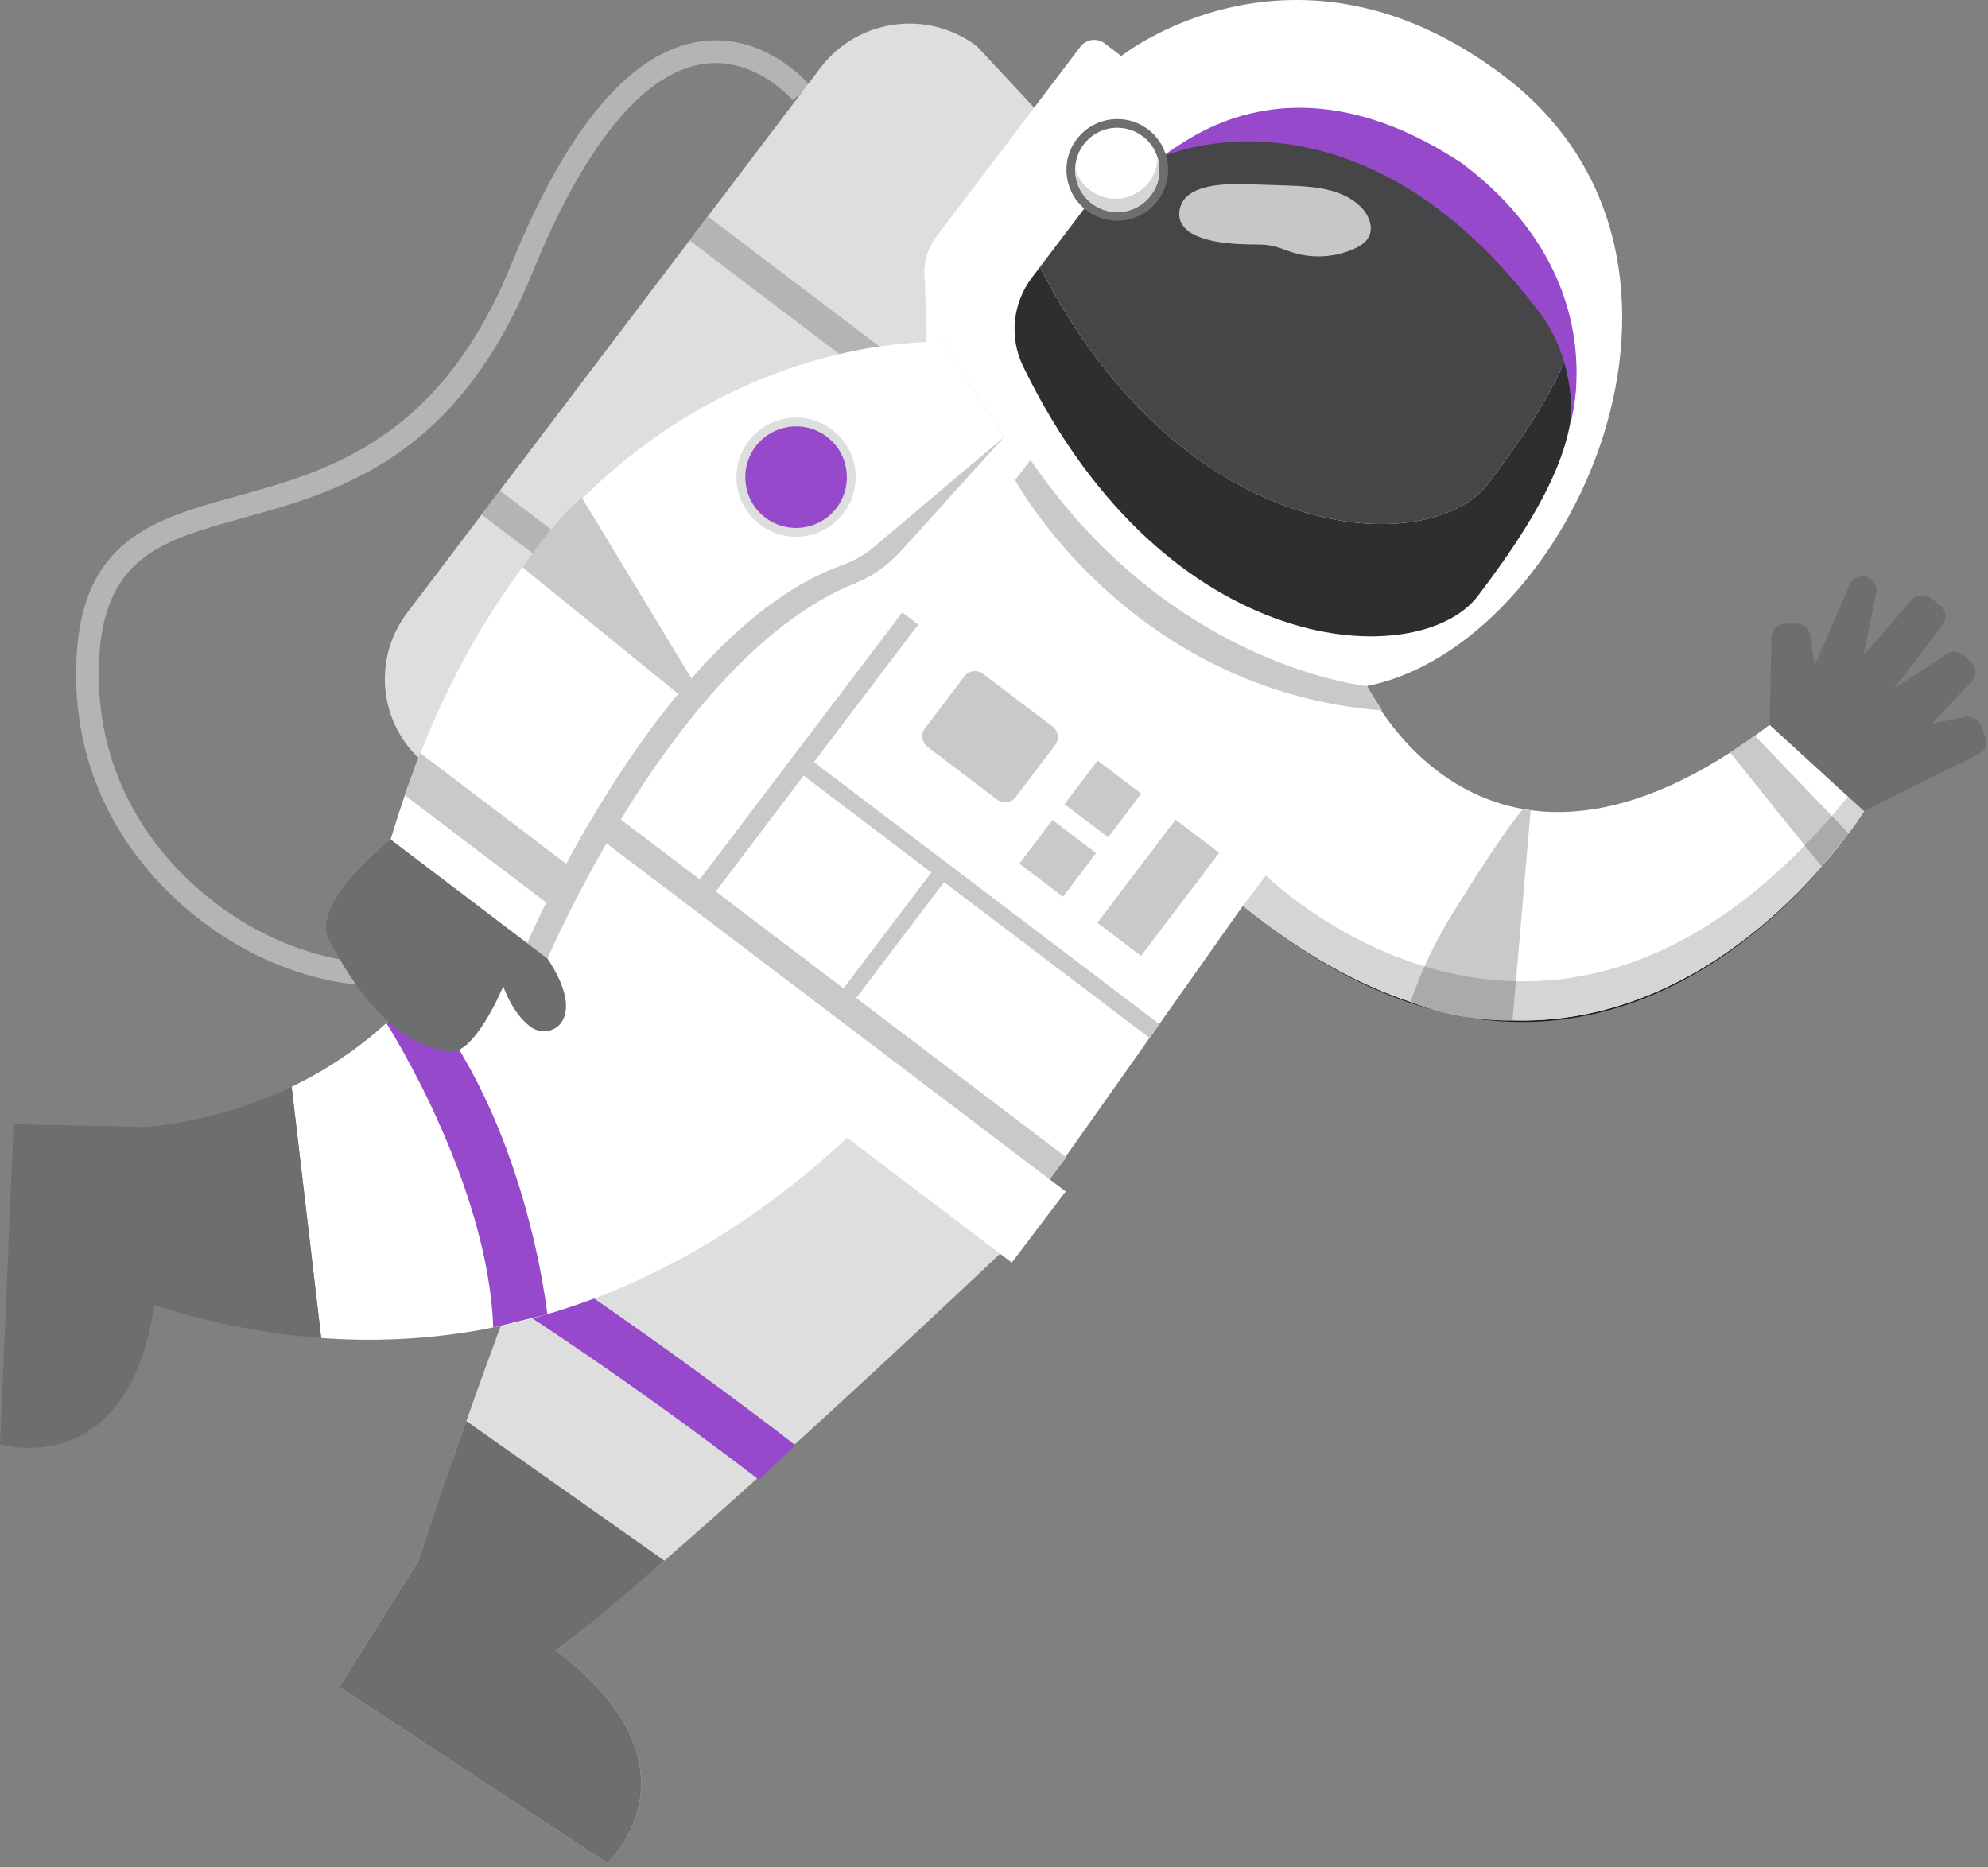 <?xml version="1.0" encoding="UTF-8"?>
<svg width="346px" height="325px" viewBox="0 0 346 325" version="1.1" xmlns="http://www.w3.org/2000/svg" xmlns:xlink="http://www.w3.org/1999/xlink">
    <rect x="0" y="0" width="346" height="325" fill="#808080" stroke="none"/>
    <!-- Generator: Sketch 53.2 (72643) - https://sketchapp.com -->
    <title>Spaceman</title>
    <desc>Created with Sketch.</desc>
    <g id="Page-2" stroke="none" stroke-width="1" fill="none" fill-rule="evenodd">
        <g id="screen2-copy" transform="translate(-837, -1500)">
            <g id="Spaceman" transform="translate(837, 1500)">
                <path d="M35.184,160.375 C23.147,151.248 12.747,136.23 13.255,115.922 C13.804,93.947 26.553,90.42 41.315,86.335 C57.015,81.991 76.554,76.585 89.01,45.973 C98.717,22.117 109.714,9.087 121.694,7.245 C133.046,5.5 140.674,14.535 140.993,14.92 L137.959,17.439 C137.894,17.362 131.384,9.722 122.256,11.149 C111.904,12.767 101.67,25.323 92.663,47.459 C79.476,79.868 58.9,85.561 42.367,90.136 C28.031,94.102 17.673,96.968 17.197,116.02 C16.572,140.997 33.803,157.366 48.747,163.793 C63.402,170.096 77.92,168.619 86.635,159.938 L89.418,162.731 C79.538,172.574 63.356,174.369 47.19,167.416 C43.23,165.713 39.119,163.358 35.184,160.375" id="Fill-3" fill="#B3B4B5"></path>
                <path d="M97.963,288.235 C97.551,287.909 97.148,287.588 96.749,287.274 C102.845,282.615 110.849,275.855 119.556,268.213 C148.601,242.718 185.472,207.388 185.472,207.388 L126.128,164.655 L119.794,156.657 C106.705,178.88 92.322,216.114 82.677,243.071 C78.168,255.673 74.693,266.033 72.872,271.556 L72.842,271.646 L59.048,293.618 L105.659,324.276 C105.659,324.276 123.201,308.282 97.963,288.235" id="Fill-4" fill="#DEDEDF"></path>
                <path d="M90.496,228.07 C90.496,228.07 108.828,239.739 132.083,257.555 L138.426,251.548 C138.426,251.548 119.819,236.938 93.72,219.413 L90.496,228.07" id="Fill-5" fill="#9649CB"></path>
                <path d="M168.125,174.09 L100.005,122.436 L88.471,144.137 C80.122,169.167 65.049,182.298 50.76,189.158 L55.903,232.889 C127.555,238.14 168.125,174.09 168.125,174.09" id="Fill-6" fill="#FFFFFF"></path>
                <path d="M25.815,196.143 C25.703,196.14 25.636,196.161 25.636,196.161 L2.364,195.668 L2.84217094e-14,251.407 C2.84217094e-14,251.407 22.303,258.108 26.843,227.177 C37.028,230.408 46.72,232.216 55.903,232.889 L50.76,189.158 C41.406,193.649 32.388,195.454 25.815,196.143" id="Fill-7" fill="#6D6E6E"></path>
                <path d="M119.507,167.476 L74.523,133.366 C66.139,127.008 64.496,115.057 70.854,106.672 L142.791,11.804 C149.28,3.246 161.478,1.569 170.036,8.058 L208.83,49.678 L119.507,167.476" id="Fill-8" fill="#DEDEDF"></path>
                <polyline id="Fill-9" fill="#B3B4B5" points="160.293 72.395 120.009 41.848 123.187 37.657 163.471 68.204 160.293 72.395"></polyline>
                <polyline id="Fill-10" fill="#B3B4B5" points="124.103 120.121 83.818 89.575 86.996 85.384 127.281 115.931 124.103 120.121"></polyline>
                <path d="M67.255,178.096 C67.255,178.096 84.967,205.74 85.841,231.065 L95.254,228.748 C95.254,228.748 91.674,194.55 72.635,172.672 L67.255,178.096" id="Fill-11" fill="#9649CB"></path>
                <path d="M261.723,13.206 C225.402,-14.336 195.158,9.749 195.158,9.749 L192.261,7.552 C190.932,6.545 189.039,6.805 188.032,8.133 L162.969,41.186 C161.305,43.38 160.588,46.15 160.981,48.877 L161.493,67.049 C161.89,69.809 163.289,72.325 165.424,74.118 L182.551,88.504 C222.654,123.244 237.9,119.411 237.9,119.411 C273.569,112.35 304.109,45.347 261.723,13.206" id="Fill-12" fill="#FFFFFF"></path>
                <path d="M272.827,61.68 C270.105,68.402 265.42,75.734 259.034,84.154 C249.031,97.347 206.216,95.805 180.996,46.48 L179.605,48.312 C176.236,52.755 175.619,58.723 178.055,63.739 C203.104,115.304 247.08,117.095 257.236,103.702 C270.267,86.518 276.231,73.865 272.827,61.68" id="Fill-13" fill="#2F2E2E"></path>
                <path d="M259.034,84.155 C265.42,75.734 270.105,68.402 272.827,61.68 C270.407,53.017 263.254,44.59 250.527,34.939 C219.899,11.715 191.498,32.629 191.498,32.629 L180.996,46.48 C206.216,95.805 249.031,97.347 259.034,84.155" id="Fill-14" fill="#464648"></path>
                <path d="M229.464,44.631 C227.932,44.631 226.4,44.403 224.938,43.941 C223.777,43.575 222.659,43.067 221.468,42.811 C219.967,42.487 218.412,42.574 216.876,42.535 C213.479,42.45 204.653,41.901 205.269,36.771 C205.768,32.606 211.375,32.041 215.417,32.041 C216.369,32.041 217.233,32.072 217.925,32.096 C219.949,32.163 221.973,32.229 223.997,32.296 C228.509,32.445 233.463,32.771 236.724,35.893 C238.157,37.264 239.141,39.468 238.225,41.227 C237.694,42.246 236.644,42.885 235.593,43.35 C233.67,44.201 231.567,44.631 229.464,44.631" id="Fill-15" fill="#C7C7C8"></path>
                <path d="M202.91,26.943 C202.91,26.943 238.218,9.648 270.178,52.631 C276.303,61.381 273.185,74.191 273.185,74.191 C273.185,74.191 281.507,48.85 254.487,28.444 C225.443,9.204 206.791,24.086 202.91,26.943" id="Fill-16" fill="#9649CB"></path>
                <path d="M202.313,27.238 C202.313,27.238 236.431,12.005 268.391,54.988 C274.516,63.738 273.36,73.346 273.36,73.346 C273.36,73.346 279.72,51.207 252.7,30.801 C223.656,11.561 206.194,24.38 202.313,27.238" id="Fill-17" fill="#9649CB"></path>
                <path d="M202.91,26.943 C202.91,26.943 237.324,10.826 269.285,53.809 C275.409,62.559 273.449,72.688 273.449,72.688 C273.449,72.688 280.614,50.029 253.594,29.622 C224.55,10.383 206.791,24.086 202.91,26.943" id="Fill-18" fill="#9649CB"></path>
                <path d="M201.513,34.92 C198.559,38.815 193.007,39.579 189.111,36.624 C185.216,33.671 184.453,28.118 187.406,24.223 C190.36,20.328 195.912,19.565 199.808,22.518 C203.704,25.472 204.467,31.025 201.513,34.92" id="Fill-19" fill="#6D6E6E"></path>
                <path d="M201.471,27.428 C201.036,26.002 200.172,24.694 198.893,23.724 C195.664,21.275 191.061,21.908 188.612,25.137 C187.643,26.416 187.164,27.909 187.13,29.4 C187.079,31.674 188.074,33.94 190.026,35.419 C193.255,37.868 197.858,37.235 200.307,34.006 C201.786,32.055 202.134,29.605 201.471,27.428" id="Fill-20" fill="#FFFFFF"></path>
                <path d="M194.454,36.91 C192.909,36.91 191.351,36.424 190.026,35.419 C188.12,33.974 187.126,31.78 187.128,29.56 C187.128,29.506 187.129,29.453 187.13,29.4 C187.564,30.826 188.429,32.134 189.708,33.104 C191.034,34.11 192.591,34.596 194.136,34.596 C196.354,34.595 198.546,33.594 199.989,31.691 C200.958,30.412 201.437,28.919 201.471,27.428 C201.683,28.125 201.791,28.85 201.793,29.578 C201.795,31.123 201.312,32.679 200.307,34.006 C198.864,35.909 196.672,36.91 194.454,36.91" id="Fill-21" fill="#D5D5D5"></path>
                <path d="M237.9,119.411 C237.9,119.411 258.351,163.895 308.001,126.158 L324.442,141.19 C324.442,141.19 281.693,210.754 216.316,157.667 L182.688,205.277 L185.472,207.388 L176.09,219.761 L89.133,153.823 L165.824,68.489 L210.308,106.515 L237.9,119.411" id="Fill-22" fill="#FFFFFF"></path>
                <path d="M164.272,59.544 C164.272,59.544 98.617,58.012 71.518,148.817 L95.293,166.844 C95.293,166.844 117.789,113.95 148.765,101.561 C151.847,100.328 154.582,98.363 156.809,95.901 L174.721,76.095 L164.272,59.544" id="Fill-23" fill="#C8C9CB"></path>
                <path d="M164.272,59.544 C164.272,59.544 95.081,55.331 67.983,146.136 L91.758,164.164 C91.758,164.164 114.914,109.718 146.587,98.365 C148.592,97.647 150.461,96.599 152.087,95.225 L174.721,76.095 L164.272,59.544" id="Fill-24" fill="#FFFFFF"></path>
                <path d="M237.9,119.411 C237.9,119.411 203.961,116.14 179.35,80.052 L176.68,83.573 C176.68,83.573 196.465,120.218 240.559,123.661 L237.9,119.411" id="Fill-25" fill="#C8C9CB"></path>
                <path d="M146.819,89.32 C143.357,93.886 136.849,94.781 132.283,91.319 C127.717,87.856 126.823,81.348 130.285,76.782 C133.747,72.217 140.255,71.322 144.821,74.785 C149.387,78.247 150.282,84.754 146.819,89.32" id="Fill-26" fill="#DEDEDF"></path>
                <path d="M133.209,90.098 C129.317,87.147 128.555,81.6 131.506,77.709 C134.457,73.817 140.004,73.055 143.895,76.005 C147.787,78.956 148.549,84.503 145.598,88.394 C142.647,92.286 137.101,93.048 133.209,90.098 Z" id="Fill-27" fill="#9649CB"></path>
                <path d="M266.398,141.02 L263.255,177.612 C263.255,177.612 254.392,177.999 245.506,174.392 C245.506,174.392 247.602,167.414 252.977,158.72 C257.341,151.663 262.578,143.671 265.069,140.812 C265.553,141.02 266.398,141.02 266.398,141.02" id="Fill-28" fill="#C8C9CB"></path>
                <polyline id="Fill-29" fill="#C8C9CB" points="317.075 150.849 301.122 130.993 305.428 128.058 321.752 145.072 317.075 150.849"></polyline>
                <path d="M264.97,177.886 C250.769,177.886 234.413,172.517 216.316,157.667 C226.655,166.062 236.421,171.388 245.548,174.409 C252.851,177.363 260.129,177.624 262.475,177.624 C262.979,177.624 263.255,177.612 263.255,177.612 C263.801,177.627 264.344,177.635 264.883,177.635 C289.494,177.631 307.635,161.644 317.075,150.848 L317.075,150.849 L317.083,150.84 C318.971,148.68 320.513,146.726 321.687,145.152 L321.752,145.072 L321.749,145.069 C323.522,142.686 324.442,141.19 324.442,141.19 C324.442,141.19 302.084,177.886 264.97,177.886 M324.442,141.19 L321.654,138.641 L324.442,141.19" id="Fill-30" fill="#202028"></path>
                <path d="M264.883,177.635 C264.344,177.635 263.801,177.627 263.255,177.612 L263.841,170.801 C264.253,170.81 264.67,170.815 265.087,170.815 C279.702,170.815 296.68,165.067 314.106,147.154 L317.075,150.849 C307.635,161.644 289.494,177.631 264.883,177.635 M245.548,174.409 C236.421,171.388 226.655,166.062 216.316,157.667 L220.322,152.384 C220.322,152.384 231.161,163.124 247.928,168.207 C246.232,171.972 245.506,174.392 245.506,174.392 C245.52,174.398 245.534,174.403 245.548,174.409 M317.083,150.84 L321.687,145.152 C320.513,146.726 318.971,148.68 317.083,150.84 M321.749,145.069 L318.821,142.017 C319.764,140.93 320.71,139.804 321.654,138.641 L324.442,141.19 C324.442,141.19 323.522,142.686 321.749,145.069" id="Fill-31" fill="#D5D5D5"></path>
                <path d="M262.475,177.624 C260.129,177.624 252.851,177.363 245.548,174.409 C245.534,174.403 245.52,174.398 245.506,174.392 C245.506,174.392 246.232,171.972 247.928,168.207 C252.777,169.678 258.117,170.673 263.841,170.801 L263.255,177.612 C263.255,177.612 262.979,177.624 262.475,177.624" id="Fill-32" fill="#A9AAAC"></path>
                <path d="M317.075,150.849 L317.075,150.849 L314.106,147.154 C315.677,145.54 317.245,143.833 318.821,142.017 L321.749,145.069 L321.752,145.072 L321.687,145.152 L317.083,150.84 L317.075,150.849" id="Fill-33" fill="#A9AAAC"></path>
                <path d="M118.044,120.772 L90.949,98.741 C90.949,98.741 96.246,90.846 101.247,86.582 L120.329,118.071 L118.044,120.772" id="Fill-34" fill="#C8C9CB"></path>
                <polyline id="Fill-35" fill="#C8C9CB" points="70.426 138.399 95.068 157.086 98.587 150.376 73.097 131.047 70.426 138.399"></polyline>
                <polyline id="Fill-36" fill="#C8C9CB" points="105.774 140.913 185.597 201.441 182.688 205.277 102.866 144.749 105.774 140.913"></polyline>
                <path d="M345.525,128.187 L344.736,126.269 C344.285,125.174 343.115,124.558 341.957,124.807 L336.237,125.97 L342.915,118.867 C344.004,117.913 344.033,116.228 342.978,115.237 L341.782,114.115 C341.469,113.821 341.095,113.624 340.699,113.525 C340.05,113.364 339.344,113.469 338.756,113.858 L329.619,119.898 L338.083,108.736 C338.901,107.659 338.689,106.122 337.612,105.305 L336.018,104.097 C335.047,103.36 333.682,103.45 332.816,104.308 L324.359,114.053 L326.428,103.687 C326.853,102.659 326.532,101.472 325.645,100.799 C324.47,99.909 322.781,100.249 322.044,101.525 L315.829,115.834 L315.108,110.658 C314.94,109.461 313.925,108.564 312.716,108.548 L310.801,108.522 C309.455,108.503 308.347,109.573 308.319,110.919 L308.001,126.158 L324.442,141.19 L344.272,131.348 C345.473,130.804 346.026,129.407 345.525,128.187" id="Fill-37" fill="#6D6E6E"></path>
                <path d="M67.983,146.136 C67.983,146.136 53.841,157.279 57.277,163.627 C60.714,169.974 67.226,181.385 78.069,183.072 C82.612,183.779 87.587,171.666 87.587,171.666 C87.587,171.666 89.128,176.416 92.428,178.777 C95.728,181.138 102.546,177.764 95.293,166.844 L67.983,146.136" id="Fill-38" fill="#6D6E6E"></path>
                <polyline id="Fill-39" fill="#C8C9CB" points="123.515 156.574 120.732 154.464 157.029 106.598 159.812 108.708 123.515 156.574"></polyline>
                <polyline id="Fill-40" fill="#C8C9CB" points="200.01 180.613 138.477 133.953 140.264 131.596 201.797 178.256 200.01 180.613"></polyline>
                <polyline id="Fill-41" fill="#C8C9CB" points="147.565 175.623 145.35 173.943 163.881 149.505 166.096 151.184 147.565 175.623"></polyline>
                <polyline id="Fill-42" fill="#C8C9CB" points="192.86 145.729 185.266 139.97 191.024 132.376 198.618 138.135 192.86 145.729"></polyline>
                <polyline id="Fill-43" fill="#C8C9CB" points="198.587 166.374 190.993 160.616 204.601 142.671 212.195 148.429 198.587 166.374"></polyline>
                <polyline id="Fill-44" fill="#C8C9CB" points="185.011 156.08 177.417 150.321 183.176 142.727 190.769 148.486 185.011 156.08"></polyline>
                <path d="M173.547,139.179 L161.432,129.993 C160.416,129.222 160.217,127.775 160.987,126.76 L167.844,117.717 C168.614,116.701 170.061,116.502 171.077,117.272 L183.193,126.459 C184.208,127.229 184.407,128.677 183.638,129.692 L176.78,138.735 C176.01,139.75 174.563,139.949 173.547,139.179" id="Fill-45" fill="#C8C9CB"></path>
                <path d="M72.842,271.646 L59.048,293.618 L105.659,324.276 C105.659,324.276 123.201,308.282 97.963,288.235 C97.551,287.909 97.148,287.588 96.749,287.274 C102.845,282.615 106.922,279.284 115.629,271.641 L81.16,247.335 C76.651,259.937 74.693,266.033 72.872,271.556 L72.842,271.646" id="Fill-46" fill="#6D6E6E"></path>
            </g>
        </g>
    </g>
</svg>